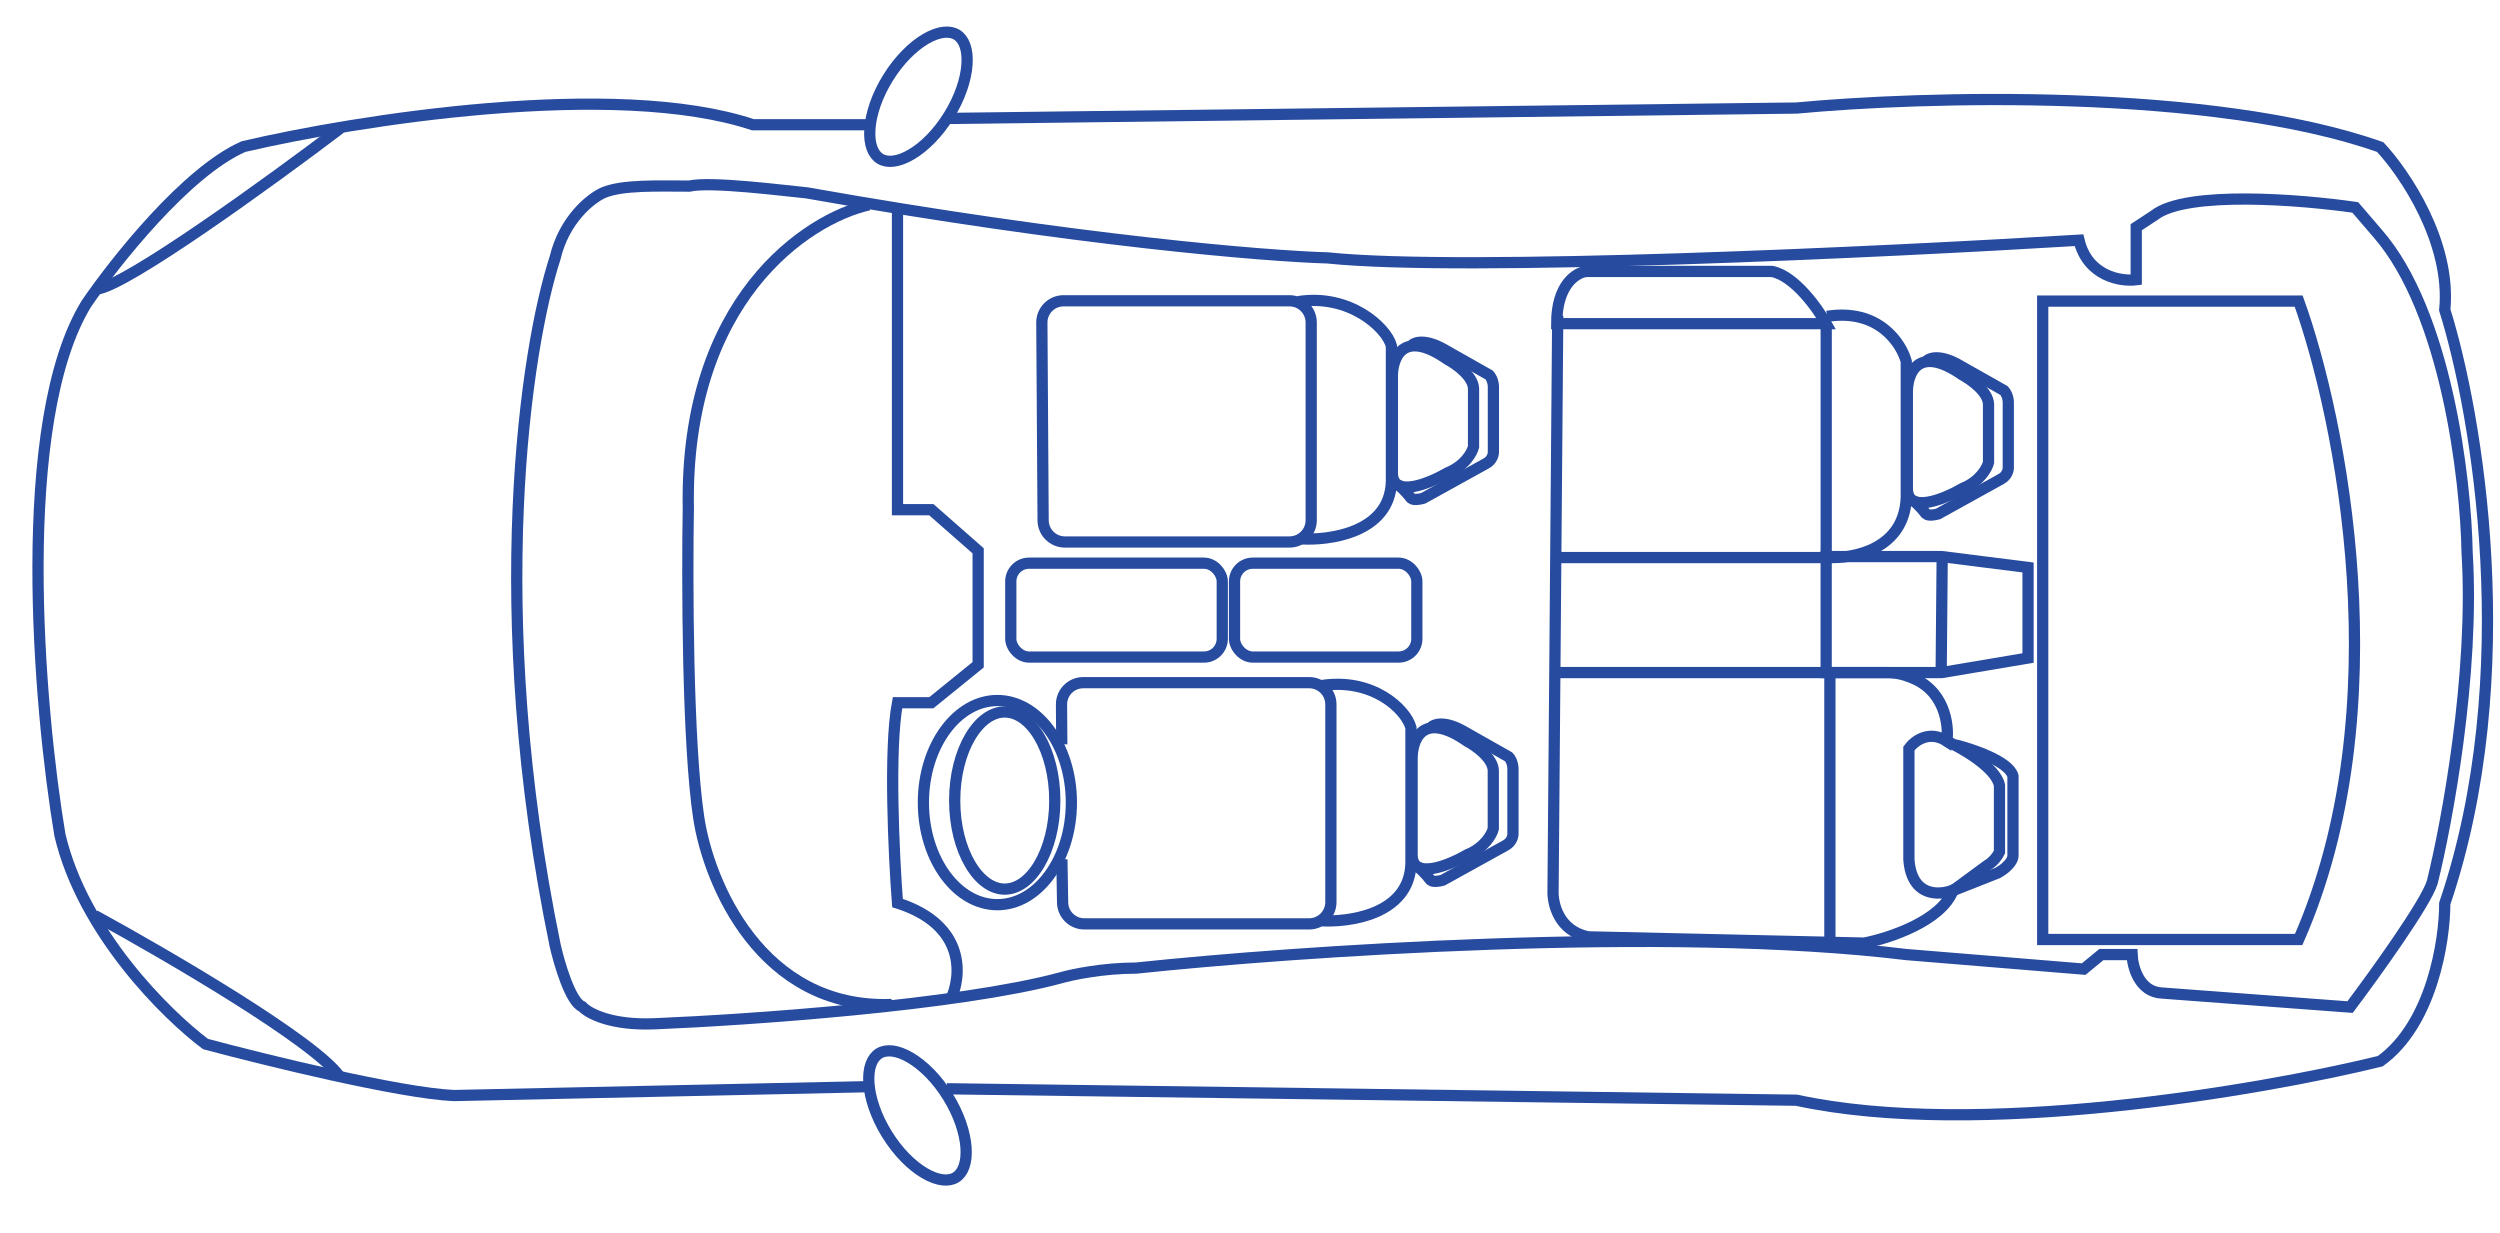 <svg width="73" height="36" viewBox="0 0 73 36" fill="none" xmlns="http://www.w3.org/2000/svg">
  <path d="M2.768 26.733C4.864 27.878 9.23 30.422 9.923 31.443" stroke="#274B9F" stroke-width="0.328"/>
  <path d="M9.936 3.748C7.926 5.272 3.689 8.345 2.826 8.442" stroke="#274B9F" stroke-width="0.328"/>
  <path d="M25.37 5.981C23.568 6.392 19.989 8.737 20.099 14.838C20.063 16.95 20.074 21.714 20.403 23.878C20.686 25.756 22.21 29.477 26.039 29.331" stroke="#274B9F" stroke-width="0.328"/>
  <path d="M27.757 29.194C28.081 28.521 28.225 27.013 26.207 26.369C26.101 24.981 25.952 21.869 26.207 20.52H27.195L28.562 19.411V16.084L27.195 14.883H26.207V6.118" stroke="#274B9F" stroke-width="0.328"/>
  <path d="M67.121 8.792H59.647V27.433H67.121C70.074 20.724 68.352 12.21 67.121 8.792Z" stroke="#274B9F" stroke-width="0.328"/>
  <path d="M56.712 16.252L56.682 19.639" stroke="#274B9F" stroke-width="0.328"/>
  <path d="M56.697 16.252H53.324V19.639H56.697L59.219 19.214V16.57L56.697 16.252Z" stroke="#274B9F" stroke-width="0.328"/>
  <path d="M57.093 21.75C57.609 21.877 58.67 22.237 58.779 22.662V24.986C58.784 25.067 58.703 25.281 58.339 25.488L57.032 26.004" stroke="#274B9F" stroke-width="0.328"/>
  <path d="M56.851 21.644C57.322 21.861 58.288 22.424 58.385 22.935V24.879C58.344 24.965 58.215 25.165 58.02 25.274L57.048 25.988" stroke="#274B9F" stroke-width="0.328"/>
  <path d="M53.433 19.669V27.493" stroke="#274B9F" stroke-width="0.328"/>
  <path d="M56.242 10.556C56.328 10.45 56.652 10.328 57.26 10.693L58.521 11.407C58.556 11.442 58.63 11.556 58.642 11.726V13.64C58.648 13.716 58.612 13.892 58.43 13.989L56.592 15.007C56.505 15.033 56.315 15.068 56.242 15.007C56.072 14.789 55.918 14.653 55.862 14.612" stroke="#274B9F" stroke-width="0.328"/>
  <path d="M57.305 10.951C55.98 10.028 55.68 10.931 55.695 11.498V14.263C55.695 15.017 56.768 14.577 57.305 14.263C57.816 14.057 58.024 13.671 58.065 13.504V11.802C58.053 11.438 57.553 11.083 57.305 10.951Z" stroke="#274B9F" stroke-width="0.328"/>
  <path d="M53.353 16.277C54.103 16.326 55.614 16.043 55.663 14.522V10.554C55.517 10.017 54.851 9.003 53.353 9.237" stroke="#274B9F" stroke-width="0.328"/>
  <path d="M53.325 9.451H45.455C45.455 8.302 46.033 7.955 46.323 7.926H51.742C52.399 8.054 53.071 8.996 53.325 9.451ZM53.325 9.451V16.281H45.455" stroke="#274B9F" stroke-width="0.328"/>
  <path d="M41.207 10.1C41.293 9.994 41.617 9.872 42.225 10.237L43.486 10.951C43.521 10.986 43.595 11.1 43.607 11.27V13.184C43.612 13.26 43.577 13.436 43.395 13.533L41.556 14.551C41.47 14.576 41.28 14.612 41.207 14.551C41.037 14.332 40.883 14.197 40.827 14.156" stroke="#274B9F" stroke-width="0.328"/>
  <path d="M42.267 10.495C40.942 9.571 40.642 10.475 40.657 11.042V13.807C40.657 14.56 41.73 14.121 42.267 13.807C42.778 13.6 42.986 13.214 43.027 13.047V11.346C43.015 10.981 42.515 10.627 42.267 10.495Z" stroke="#274B9F" stroke-width="0.328"/>
  <path d="M38 15.734C38.75 15.783 40.58 15.586 40.629 14.065V10.097C40.483 9.561 39.406 8.573 37.909 8.807" stroke="#274B9F" stroke-width="0.328"/>
  <path d="M37.654 8.783H31.056C30.704 8.783 30.42 9.069 30.422 9.421L30.459 15.196C30.462 15.544 30.745 15.826 31.093 15.826H37.654C38.004 15.826 38.287 15.542 38.287 15.192V9.417C38.287 9.067 38.004 8.783 37.654 8.783Z" stroke="#274B9F" stroke-width="0.328"/>
  <path d="M41.777 21.251C41.863 21.145 42.187 21.023 42.795 21.388L44.056 22.102C44.092 22.137 44.165 22.251 44.178 22.421V24.335C44.183 24.411 44.147 24.587 43.965 24.685L42.127 25.703C42.041 25.728 41.85 25.763 41.777 25.703C41.607 25.484 41.453 25.348 41.398 25.308" stroke="#274B9F" stroke-width="0.328"/>
  <path d="M42.844 21.646C41.52 20.722 41.219 21.625 41.234 22.193V24.958C41.234 25.711 42.307 25.271 42.844 24.958C43.355 24.751 43.563 24.365 43.604 24.198V22.497C43.592 22.132 43.092 21.777 42.844 21.646Z" stroke="#274B9F" stroke-width="0.328"/>
  <path d="M38.572 26.885C39.322 26.934 41.152 26.737 41.2 25.216V21.248C41.055 20.712 40.085 19.785 38.587 20.019" stroke="#274B9F" stroke-width="0.328"/>
  <path d="M31.004 21.735L30.996 20.572C30.994 20.22 31.279 19.934 31.63 19.934H38.228C38.578 19.934 38.862 20.218 38.862 20.568V26.343C38.862 26.693 38.578 26.977 38.228 26.977H31.661C31.315 26.977 31.033 26.699 31.028 26.353L31.007 25.093" stroke="#274B9F" stroke-width="0.328"/>
  <path d="M17.607 5.632C18.166 5.389 19.218 5.434 20.129 5.434C20.749 5.289 22.924 5.571 23.562 5.632C31.438 7.03 36.982 7.48 38.77 7.531C42.744 7.944 55.05 7.359 60.707 7.014C60.962 8.072 61.927 8.225 62.378 8.169V6.635L62.91 6.285C63.845 5.556 67.209 5.829 68.774 6.057L69.427 6.817C71.432 9.114 72.004 13.992 72.04 16.145C72.259 19.694 71.452 24.034 71.022 25.761C70.84 26.369 69.346 28.445 68.622 29.407L63.137 28.997C62.469 28.973 62.271 28.238 62.256 27.873H61.36L60.843 28.298L55.663 27.873C48.675 27.022 37.762 27.782 33.179 28.268C32.194 28.268 31.29 28.46 30.961 28.556C27.971 29.359 21.836 29.782 19.142 29.893C17.841 29.954 17.172 29.584 17 29.392C16.659 29.258 16.331 28.141 16.209 27.599C14.18 17.755 15.364 10.119 16.209 7.531C16.477 6.401 17.253 5.794 17.607 5.632Z" stroke="#274B9F" stroke-width="0.328"/>
  <path d="M27.649 3.459L52.458 3.155C56.094 2.811 64.593 2.557 69.503 4.295C70.212 5.054 71.581 7.069 71.387 9.05C72.329 12.053 73.647 19.724 71.387 26.384C71.387 27.468 71.01 29.905 69.503 30.987C66.014 31.843 57.72 33.269 52.458 32.126L27.649 31.792" stroke="#274B9F" stroke-width="0.328"/>
  <path d="M25.327 3.642H21.984C17.974 2.305 10.398 3.51 7.111 4.28C5.446 5.009 3.359 7.642 2.523 8.868C0.409 12.319 1.126 20.646 1.749 24.379C2.417 27.223 4.863 29.635 6.002 30.486C7.76 30.957 11.669 31.917 13.249 31.99L25.311 31.732" stroke="#274B9F" stroke-width="0.328"/>
  <path d="M45.486 9.217L45.401 19.639M45.401 19.639L45.349 25.989C45.329 26.373 45.507 27.186 46.382 27.356L54.434 27.538C55.163 27.396 56.704 26.888 57.032 25.989C56.637 26.151 55.825 26.201 55.74 25.108V21.857C55.892 21.644 56.327 21.303 56.849 21.644C56.915 21.163 56.786 20.112 55.74 19.76C55.639 19.714 55.355 19.626 55.026 19.639H45.401Z" stroke="#274B9F" stroke-width="0.328"/>
  <path d="M27.707 3.375C27.385 3.895 26.986 4.29 26.609 4.511C26.224 4.737 25.904 4.762 25.697 4.634C25.49 4.505 25.37 4.208 25.401 3.763C25.431 3.326 25.607 2.793 25.93 2.273C26.252 1.753 26.651 1.359 27.028 1.137C27.413 0.912 27.733 0.887 27.94 1.015C28.147 1.143 28.267 1.441 28.236 1.886C28.206 2.322 28.03 2.855 27.707 3.375Z" stroke="#274B9F" stroke-width="0.328"/>
  <path d="M25.901 33.122C26.223 33.642 26.622 34.036 27 34.258C27.384 34.483 27.705 34.508 27.911 34.38C28.118 34.252 28.238 33.954 28.208 33.509C28.177 33.072 28.001 32.539 27.679 32.02C27.357 31.5 26.957 31.105 26.58 30.884C26.195 30.658 25.875 30.633 25.669 30.761C25.462 30.89 25.341 31.187 25.372 31.632C25.403 32.069 25.579 32.602 25.901 33.122Z" stroke="#274B9F" stroke-width="0.328"/>
  <path d="M31.284 23.436C31.284 24.273 31.033 25.024 30.635 25.562C30.237 26.101 29.701 26.417 29.123 26.417C28.546 26.417 28.009 26.101 27.611 25.562C27.214 25.024 26.963 24.273 26.963 23.436C26.963 22.599 27.214 21.848 27.611 21.31C28.009 20.772 28.546 20.455 29.123 20.455C29.701 20.455 30.237 20.772 30.635 21.31C31.033 21.848 31.284 22.599 31.284 23.436Z" stroke="#274B9F" stroke-width="0.328"/>
  <path d="M30.8 23.376C30.8 24.111 30.624 24.768 30.347 25.237C30.068 25.709 29.706 25.962 29.338 25.962C28.971 25.962 28.609 25.709 28.33 25.237C28.053 24.768 27.877 24.111 27.877 23.376C27.877 22.641 28.053 21.983 28.33 21.515C28.609 21.043 28.971 20.79 29.338 20.79C29.706 20.79 30.068 21.043 30.347 21.515C30.624 21.983 30.8 22.641 30.8 23.376Z" stroke="#274B9F" stroke-width="0.328"/>
  <rect x="29.515" y="16.445" width="6.175" height="2.741" rx="0.533" stroke="#274B9F" stroke-width="0.328"/>
  <rect x="36.048" y="16.445" width="5.324" height="2.741" rx="0.533" stroke="#274B9F" stroke-width="0.328"/>
</svg>
